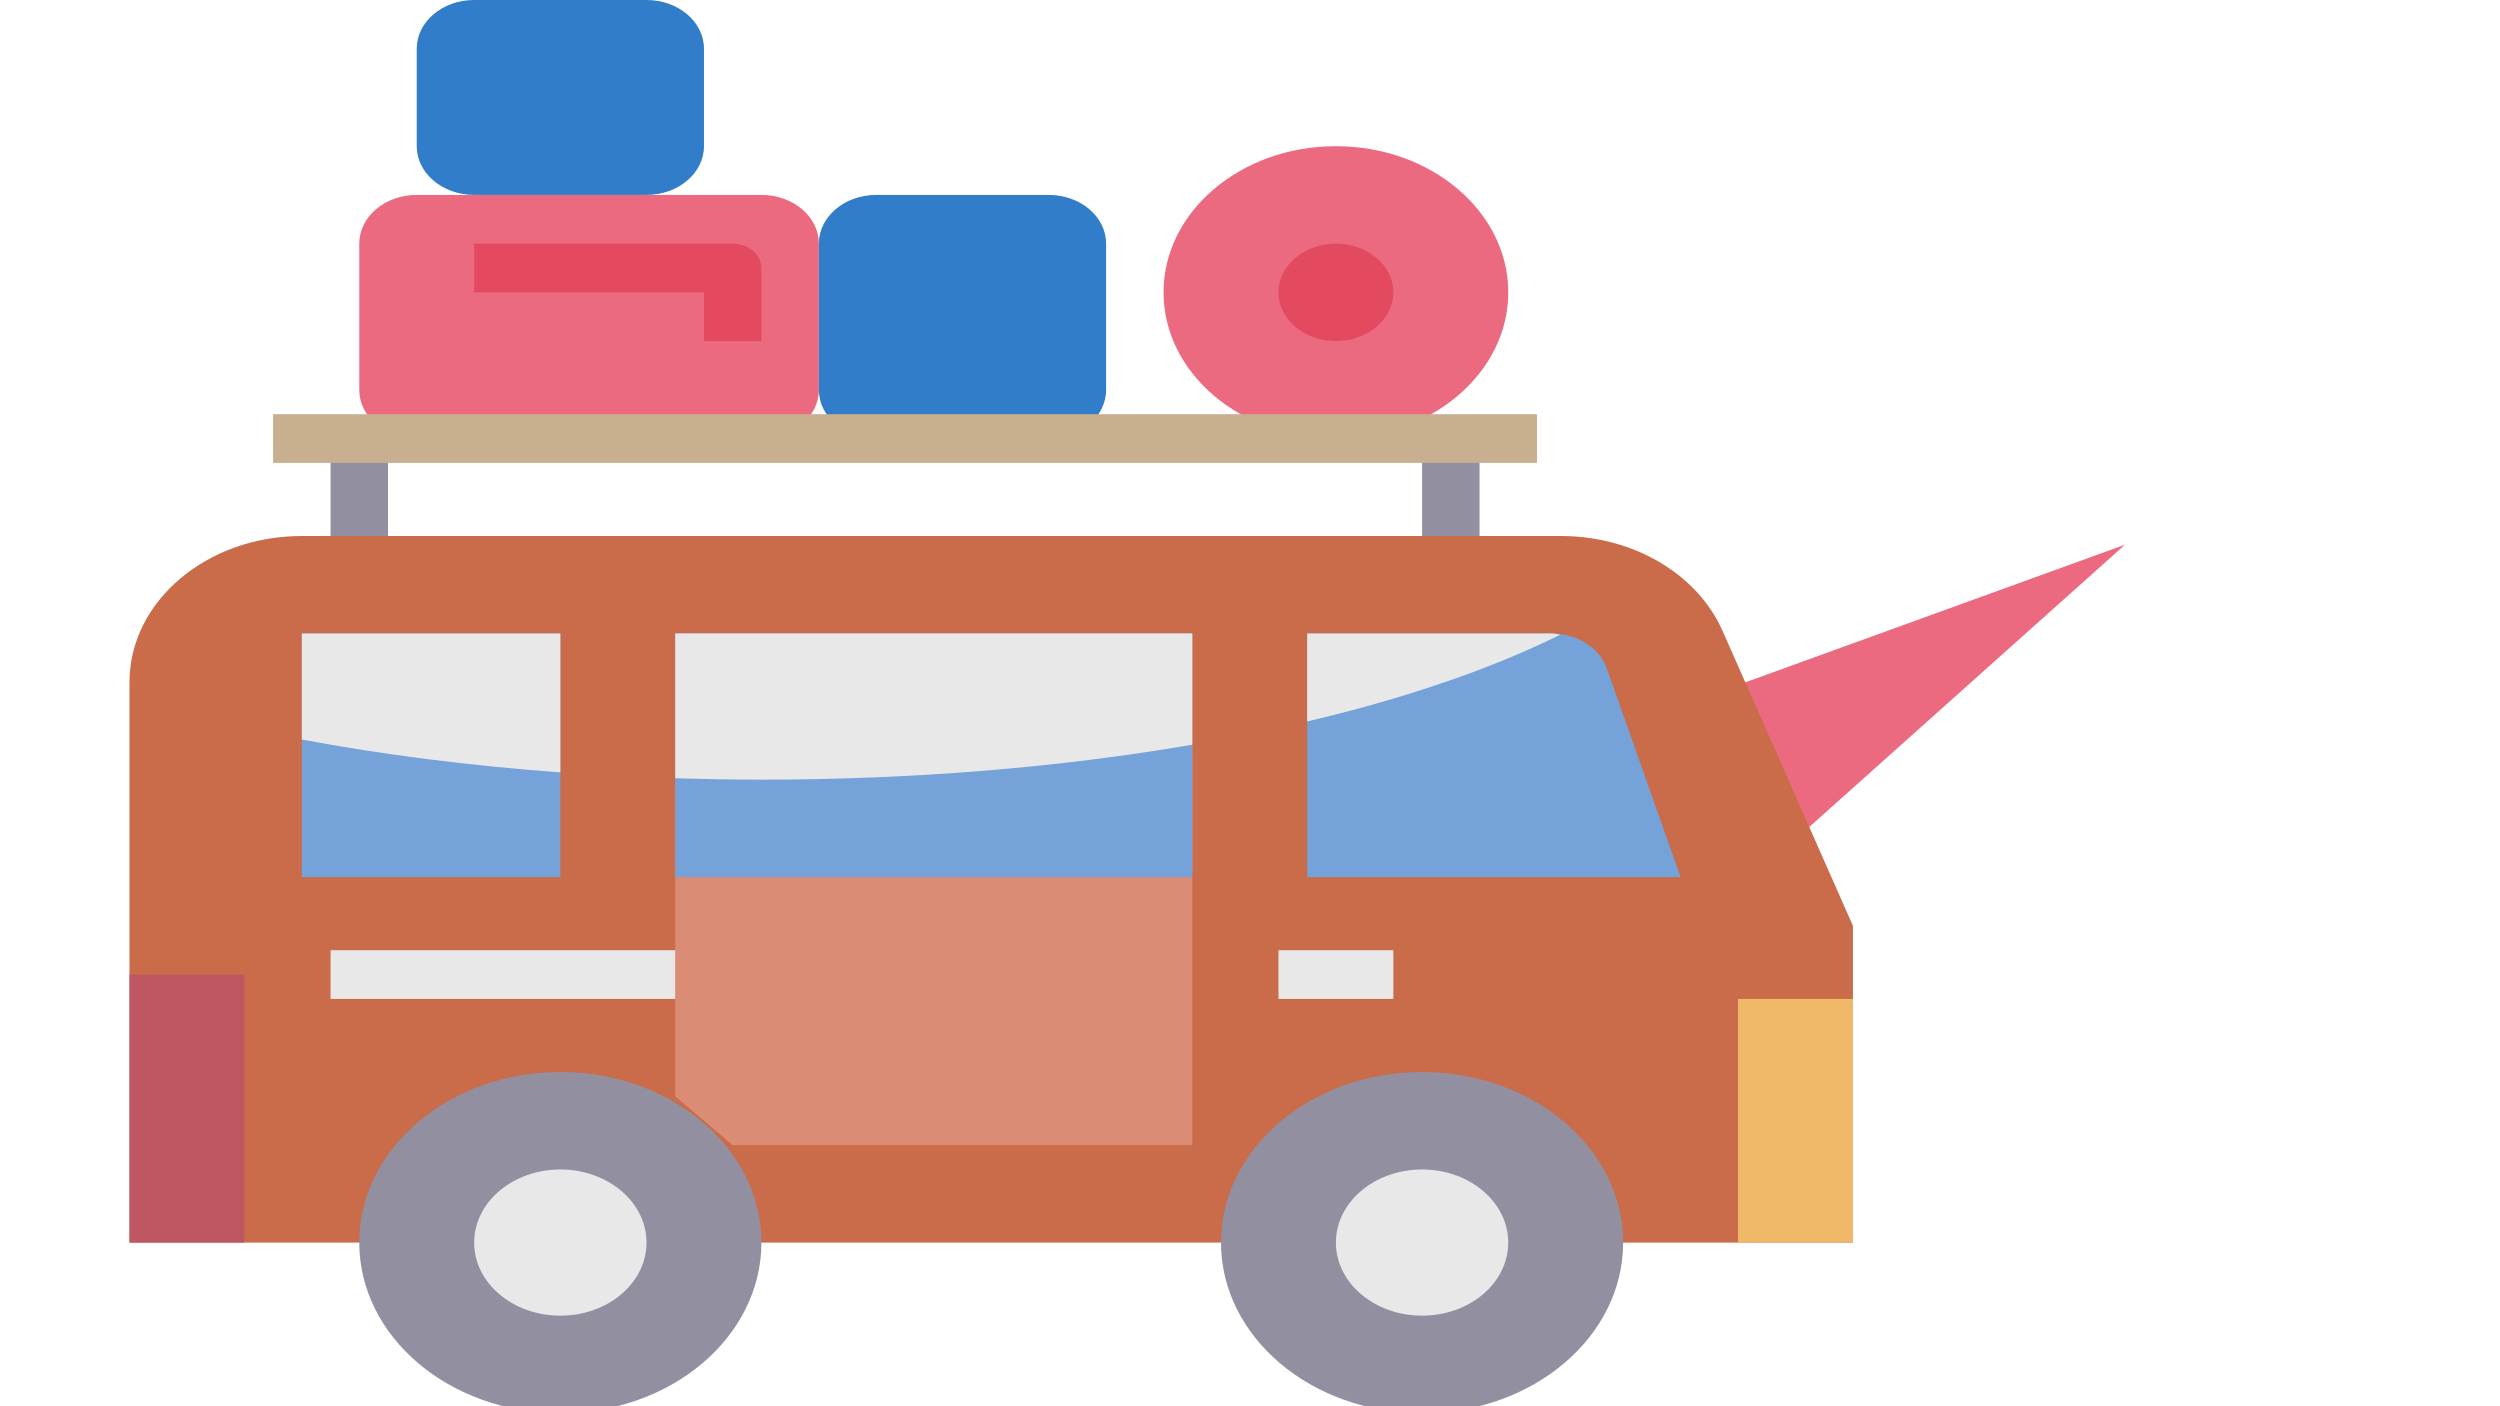 <?xml version="1.0" encoding="UTF-8" standalone="no"?><!-- Generator: Gravit.io --><svg xmlns="http://www.w3.org/2000/svg" xmlns:xlink="http://www.w3.org/1999/xlink" style="isolation:isolate" viewBox="0 0 560 315" width="560pt" height="315pt"><defs><clipPath id="_clipPath_6W7AVqukSKa0kWfJcBl3wL0UnPXoDOlH"><rect width="560" height="315"/></clipPath></defs><g clip-path="url(#_clipPath_6W7AVqukSKa0kWfJcBl3wL0UnPXoDOlH)"><path d=" M 476 122.008 L 388.396 200.334 L 365.525 162.067 L 476 122.008 Z " fill-rule="evenodd" fill="rgb(235,106,128)"/><g><path d=" M 74.043 98.237 L 86.912 98.237 L 86.912 120.067 L 74.043 120.067 L 74.043 98.237 Z " fill="rgb(146,143,161)"/><path d=" M 318.545 98.237 L 331.414 98.237 L 331.414 120.067 L 318.545 120.067 L 318.545 98.237 Z " fill="rgb(146,143,161)"/><path d=" M 363.585 278.337 L 415.059 278.337 L 415.059 207.389 L 385.848 141.314 C 380.199 128.532 365.792 120.067 349.7 120.067 L 67.609 120.067 C 46.286 120.067 29.003 134.726 29.003 152.813 L 29.003 278.337 L 80.478 278.337" fill="rgb(202,107,74)"/><path d=" M 151.254 245.592 L 151.254 141.898 L 267.071 141.898 L 267.071 256.507 L 164.123 256.507" fill="rgb(219,140,116)"/><ellipse vector-effect="non-scaling-stroke" cx="318.545" cy="278.337" rx="45.04" ry="38.203" fill="rgb(146,143,161)"/><ellipse vector-effect="non-scaling-stroke" cx="125.517" cy="278.337" rx="45.04" ry="38.203" fill="rgb(146,143,161)"/><ellipse vector-effect="non-scaling-stroke" cx="318.545" cy="278.337" rx="19.303" ry="16.373" fill="rgb(232,232,232)"/><ellipse vector-effect="non-scaling-stroke" cx="125.517" cy="278.337" rx="19.303" ry="16.373" fill="rgb(232,232,232)"/><path d=" M 29.003 218.304 L 54.741 218.304 L 54.741 278.337 L 29.003 278.337 L 29.003 218.304 Z " fill="rgb(191,87,99)"/><path d=" M 389.322 223.761 L 415.059 223.761 L 415.059 278.337 L 389.322 278.337 L 389.322 223.761 Z " fill="rgb(241,184,105)"/><path d=" M 151.254 141.898 L 267.071 141.898 L 267.071 196.473 L 151.254 196.473 L 151.254 141.898 Z " fill="rgb(116,162,217)"/><path d=" M 292.808 196.473 L 376.454 196.473 L 359.905 149.675 C 358.271 145.057 353.258 141.898 347.577 141.898 L 292.808 141.898 L 292.808 196.473 Z " fill="rgb(116,162,217)"/><path d=" M 67.609 141.898 L 125.517 141.898 L 125.517 196.473 L 67.609 196.473 L 67.609 141.898 Z " fill="rgb(116,162,217)"/><g><path d=" M 67.609 165.66 C 85.567 169.011 105.011 171.516 125.517 173.017 L 125.517 141.898 L 67.609 141.898 L 67.609 165.66 Z " fill="rgb(232,232,232)"/><path d=" M 151.254 174.332 C 157.618 174.523 164.046 174.643 170.557 174.643 C 205.206 174.643 237.956 171.816 267.071 166.811 L 267.071 141.898 L 151.254 141.898 L 151.254 174.332 Z " fill="rgb(232,232,232)"/><path d=" M 349.501 142.165 C 348.857 142.078 348.246 141.898 347.577 141.898 L 292.808 141.898 L 292.808 161.61 C 314.936 156.393 334.142 149.784 349.501 142.165 Z " fill="rgb(232,232,232)"/></g><ellipse vector-effect="non-scaling-stroke" cx="299.243" cy="65.491" rx="38.606" ry="32.746" fill="rgb(235,106,128)"/><ellipse vector-effect="non-scaling-stroke" cx="299.243" cy="65.491" rx="12.869" ry="10.915" fill="rgb(227,74,96)"/><path d=" M 170.557 43.661 L 93.346 43.661 C 86.236 43.661 80.478 48.545 80.478 54.576 L 80.478 87.322 C 80.478 93.352 86.236 98.237 93.346 98.237 L 170.557 98.237 C 177.667 98.237 183.426 93.352 183.426 87.322 L 183.426 54.576 C 183.426 48.545 177.667 43.661 170.557 43.661 Z " fill="rgb(235,106,128)"/><path d=" M 234.9 43.661 L 196.294 43.661 C 189.185 43.661 183.426 48.545 183.426 54.576 L 183.426 87.322 C 183.426 93.352 189.185 98.237 196.294 98.237 L 234.9 98.237 C 242.01 98.237 247.768 93.352 247.768 87.322 L 247.768 54.576 C 247.768 48.545 242.01 43.661 234.9 43.661 Z " fill="rgb(49,125,201)"/><path d=" M 144.82 0 L 106.215 0 C 99.105 0 93.346 4.885 93.346 10.915 L 93.346 32.746 C 93.346 38.776 99.105 43.661 106.215 43.661 L 144.82 43.661 C 151.93 43.661 157.689 38.776 157.689 32.746 L 157.689 10.915 C 157.689 4.885 151.93 0 144.82 0 Z " fill="rgb(49,125,201)"/><path d=" M 286.374 212.846 L 312.111 212.846 L 312.111 223.761 L 286.374 223.761 L 286.374 212.846 Z " fill="rgb(232,232,232)"/><path d=" M 74.043 212.846 L 151.254 212.846 L 151.254 223.761 L 74.043 223.761 L 74.043 212.846 Z " fill="rgb(232,232,232)"/><path d=" M 61.175 92.779 L 344.282 92.779 L 344.282 103.694 L 61.175 103.694 L 61.175 92.779 Z " fill="rgb(200,175,143)"/><path d=" M 170.557 76.406 L 157.689 76.406 L 157.689 65.491 L 106.215 65.491 L 106.215 54.576 L 164.123 54.576 C 167.681 54.576 170.557 57.016 170.557 60.034 L 170.557 76.406 Z " fill="rgb(227,74,96)"/></g></g></svg>